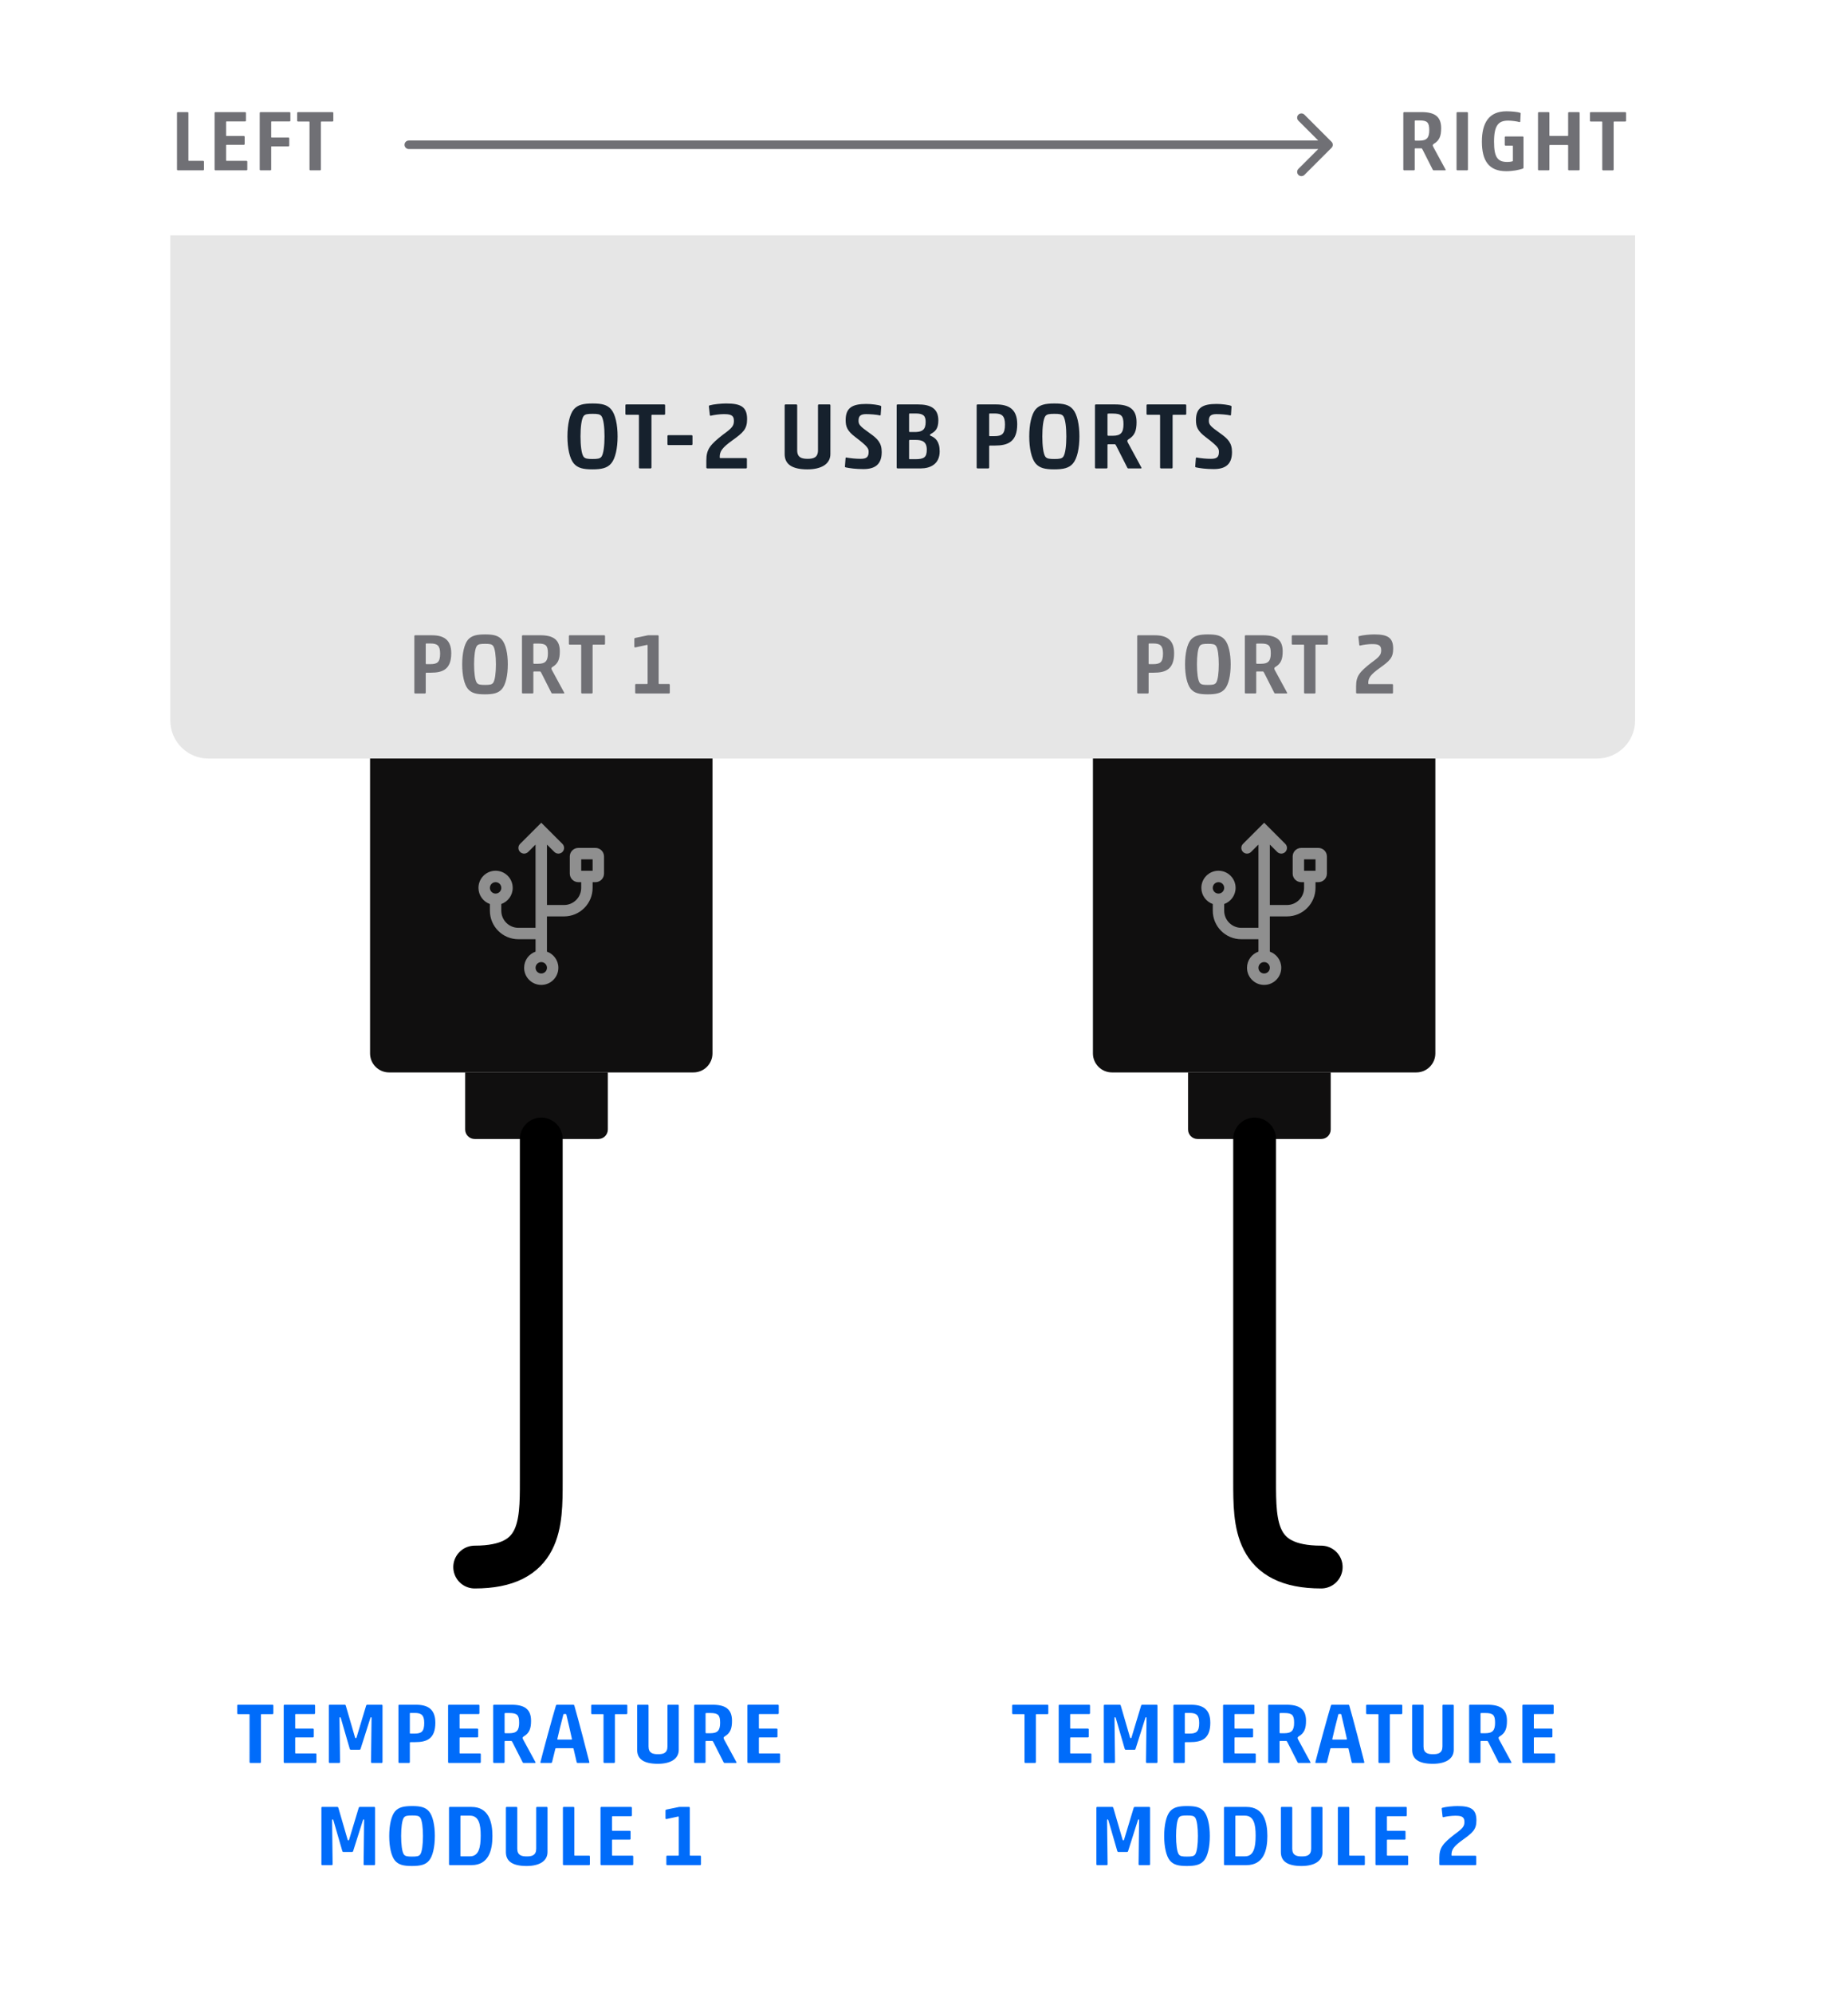 <svg fill="none" height="234" viewBox="0 0 217 234" width="217" xmlns="http://www.w3.org/2000/svg"><path d="m0 0h217v234h-217z" fill="#fff"/><path d="m20 27.637h172v56.961c0 2.467-2 4.468-4.468 4.468h-163.065c-2.467 0-4.468-2-4.468-4.468z" fill="#e6e6e6"/><path d="m43.454 89.064h40.208v34.623c0 1.234-1 2.234-2.234 2.234h-35.74c-1.234 0-2.234-1-2.234-2.234z" fill="#100f0f"/><path clip-rule="evenodd" d="m63.558 96.603 2.484 2.484c.262.262.262.686 0 .947-.262.262-.686.262-.948 0l-.868-.867v7.095h2.011c1.11 0 2.01-.9 2.01-2.011v-.67h-.335c-.555 0-1.005-.45-1.005-1.005v-2.01c0-.555.45-1.006 1.005-1.006h2.01c.555 0 1.005.451 1.005 1.006v2.01c0 .555-.45 1.005-1.005 1.005h-.335v.67c0 1.851-1.5 3.351-3.351 3.351h-2.011v4.137c.781.276 1.341 1.021 1.341 1.896 0 1.111-.9 2.011-2.01 2.011s-2.01-.9-2.01-2.011c0-.875.559-1.62 1.34-1.896v-1.457h-2.01c-1.851 0-3.351-1.5-3.351-3.351v-.784c-.781-.276-1.341-1.021-1.341-1.896 0-1.111.9-2.011 2.01-2.011s2.01.9 2.01 2.011c0 .875-.559 1.619-1.34 1.896v.784c0 1.111.9 2.011 2.01 2.011h2.01v-9.773l-.865.865c-.262.262-.686.262-.948 0-.262-.261-.262-.685 0-.947zm-5.362 6.979c-.37 0-.67.3-.67.67s.3.67.67.67.67-.3.67-.67-.3-.67-.67-.67zm5.361 9.384c-.37 0-.67.3-.67.67s.3.67.67.67.67-.3.67-.67-.3-.67-.67-.67zm4.691-10.724v-1.34h1.34v1.34z" fill="#8f8f8f" fill-rule="evenodd"/><path d="m54.623 125.922h16.753v6.701c0 .617-.5 1.117-1.117 1.117h-14.52c-.617 0-1.117-.5-1.117-1.117z" fill="#100f0f"/><path d="m63.558 133.74v40.208c0 5.026 0 10.052-7.818 10.052" stroke="#000" stroke-linecap="round" stroke-linejoin="round" stroke-width="5.026"/><path d="m128.337 89.064h40.208v34.623c0 1.234-1 2.234-2.234 2.234h-35.74c-1.234 0-2.234-1-2.234-2.234z" fill="#100f0f"/><path clip-rule="evenodd" d="m148.441 96.603 2.484 2.484c.262.262.262.686 0 .947-.261.262-.686.262-.947 0l-.868-.867v7.095h2.011c1.11 0 2.01-.9 2.01-2.011v-.67h-.335c-.555 0-1.005-.45-1.005-1.005v-2.01c0-.555.45-1.006 1.005-1.006h2.011c.555 0 1.005.451 1.005 1.006v2.01c0 .555-.45 1.005-1.005 1.005h-.335v.67c0 1.851-1.501 3.351-3.351 3.351h-2.011v4.137c.781.276 1.341 1.021 1.341 1.896 0 1.111-.901 2.011-2.011 2.011s-2.01-.9-2.01-2.011c0-.875.559-1.62 1.34-1.896v-1.457h-2.01c-1.851 0-3.351-1.5-3.351-3.351v-.784c-.781-.276-1.341-1.021-1.341-1.896 0-1.111.9-2.011 2.011-2.011 1.11 0 2.01.9 2.01 2.011 0 .875-.559 1.619-1.339 1.896v.784c0 1.111.9 2.011 2.01 2.011h2.01v-9.773l-.865.865c-.262.262-.686.262-.948 0-.262-.261-.262-.685 0-.947zm-5.362 6.979c-.37 0-.67.3-.67.67s.3.67.67.67.67-.3.67-.67-.3-.67-.67-.67zm5.361 9.384c-.37 0-.67.3-.67.67s.3.67.67.67.67-.3.67-.67-.3-.67-.67-.67zm4.691-10.724v-1.34h1.341v1.34z" fill="#8f8f8f" fill-rule="evenodd"/><path d="m139.506 125.922h16.753v6.701c0 .617-.5 1.117-1.117 1.117h-14.519c-.617 0-1.117-.5-1.117-1.117z" fill="#100f0f"/><path d="m147.323 133.74v40.208c0 5.026 0 10.052 7.819 10.052" stroke="#000" stroke-linecap="round" stroke-linejoin="round" stroke-width="5.026"/><path d="m48.755 74.592c-.06 0-.101.04-.101.101v6.634c0 .06.04.101.101.101h1.136c.06 0 .101-.04.101-.101v-2.272c0-.05.02-.07.141-.07h.472c1.357 0 2.382-.372 2.382-2.282 0-1.598-.895-2.111-2.272-2.111zm1.307 3.388c-.06 0-.07-.02-.07-.07v-2.282c0-.04.01-.07.07-.07h.503c.784 0 1.116.251 1.116 1.176 0 1.025-.332 1.246-1.136 1.246zm5.607.03c0-.965.101-1.85.322-2.161.161-.221.442-.251.975-.251.513 0 .784.03.945.251.221.312.322 1.196.322 2.161 0 .955-.101 1.849-.322 2.161-.161.221-.432.251-.965.251-.513 0-.794-.03-.955-.251-.221-.312-.322-1.206-.322-2.161zm3.96 0c0-1.277-.241-2.362-.683-2.885-.422-.503-1.005-.633-1.98-.633-.975 0-1.588.131-2.021.633-.432.523-.673 1.608-.673 2.885s.241 2.362.673 2.885c.432.503 1.015.633 1.99.633.975 0 1.588-.131 2.01-.633.442-.523.683-1.608.683-2.885zm5.111 3.327c.03.07.06.09.121.09h1.337c.08 0 .08-.05.05-.101l-1.337-2.463c-.111-.181-.161-.291-.161-.392 0-.04.03-.081.101-.141.694-.402.885-.945.885-1.849 0-1.377-.774-1.89-2.302-1.89h-2.041c-.06 0-.101.04-.101.101v6.634c0 .06.04.101.101.101h1.136c.06 0 .101-.04.101-.101v-2.413c0-.05.03-.07.081-.07h.704c.06.01.08.04.161.191zm-1.548-3.398h-.493c-.05-.01-.07-.03-.07-.08v-2.232c0-.04.02-.06.131-.06h.432c.905 0 1.146.231 1.146 1.136 0 .895-.281 1.236-1.146 1.236zm5.056 3.388c0 .06.04.101.101.101h1.136c.06 0 .101-.04.101-.101v-5.569c0-.04.02-.06.06-.06h1.297c.06 0 .101-.04.101-.101v-.905c0-.06-.04-.101-.101-.101h-4.041c-.06 0-.101.04-.101.101v.905c0 .06.04.101.101.101h1.287c.04 0 .06.02.06.06zm6.34-6.423c-.06.02-.101.05-.101.111v.905c0 .06.04.101.101.101l1.397-.302c.03 0 .05.02.06.05v4.483c0 .04-.02.06-.06.06h-1.297c-.06 0-.101.04-.101.101v.915c0 .06.04.101.101.101h3.86c.06 0 .101-.04.101-.101v-.915c0-.06-.04-.101-.101-.101h-1.146c-.04 0-.06-.02-.06-.06v-5.559c0-.06-.04-.101-.101-.101h-1.086c-.06 0-.141.01-.201.03z" fill="#707075"/><path d="m68.166 51.243c0-1.061.111-2.033.354-2.376.177-.243.486-.276 1.072-.276.564 0 .862.033 1.039.276.243.343.354 1.315.354 2.376 0 1.05-.111 2.033-.354 2.376-.177.243-.475.276-1.061.276-.564 0-.873-.033-1.05-.276-.243-.343-.354-1.326-.354-2.376zm4.354 0c0-1.403-.265-2.597-.751-3.171-.464-.552-1.105-.696-2.177-.696-1.072 0-1.746.144-2.221.696-.475.575-.74 1.768-.74 3.171 0 1.403.265 2.597.74 3.171.475.552 1.116.696 2.188.696 1.072 0 1.746-.144 2.21-.696.486-.575.751-1.768.751-3.171zm2.507 3.647c0 .066.044.111.111.111h1.249c.066 0 .111-.044.111-.111v-6.122c0-.044.022-.066.066-.066h1.425c.066 0 .111-.044.111-.111v-.995c0-.066-.044-.111-.111-.111h-4.442c-.066 0-.111.044-.111.111v.995c0 .066.044.111.111.111h1.414c.044 0 .066.022.066.066zm6.176-2.63c.066 0 .111-.044.111-.111v-.939c0-.066-.044-.111-.111-.111h-2.718c-.066 0-.111.044-.111.111v.939c0 .066.044.111.111.111zm4.091-4.884c-.597 0-1.514.088-1.967.221-.066.022-.088.044-.088.111l.111.995c.011.088.044.121.111.111.376-.1 1.061-.188 1.514-.188.762 0 1.204.088 1.204.785 0 .586-.21.851-1.271 1.613-1.525 1.193-1.967 1.724-1.967 3.039v.829c0 .088.077.111.166.111h4.486c.066 0 .111-.044.111-.111v-.995c0-.066-.044-.111-.111-.111h-2.983c-.088 0-.099-.022-.099-.122 0-.652.254-1.072 1.47-1.945 1.293-.928 1.746-1.326 1.746-2.508 0-1.448-.751-1.834-2.431-1.834zm12.217.221c0-.066-.044-.111-.111-.111h-1.238c-.066 0-.111.044-.111.111v5.271c0 .873-.552 1.006-1.216 1.006s-1.227-.133-1.227-.995v-5.282c0-.066-.044-.111-.111-.111h-1.249c-.066 0-.111.044-.111.111v5.713c0 1.193.851 1.801 2.674 1.801 1.602 0 2.696-.608 2.696-1.801zm5.833 1.182c.044 0 .066-.033.066-.066l.066-.961c0-.033-.011-.077-.055-.1-.265-.111-1.072-.221-1.702-.221-1.602 0-2.42.42-2.42 1.901 0 .773.199 1.282 1.139 1.989 1.513 1.149 1.558 1.348 1.558 1.757 0 .608-.277.796-.929.796-.574 0-1.149-.055-1.701-.155-.055 0-.077.033-.077.077l-.077.995c0 .044.033.077.099.088.431.1 1.204.199 2.078.199 1.392 0 2.144-.575 2.144-2 0-1.083-.487-1.569-1.415-2.221-1.16-.818-1.304-1.017-1.304-1.459 0-.552.232-.773.895-.773.487 0 1.238.055 1.636.155zm2.057-1.293c-.067 0-.111.044-.111.111v7.293c0 .066.044.111.111.111h2.718c1.105 0 2.221-.497 2.221-2 0-1.193-.519-1.613-1.072-1.834-.055-.022-.066-.044-.066-.088 0-.055.022-.077.132-.144.431-.254.851-.541.851-1.569 0-1.425-.928-1.879-2.409-1.879zm1.447 3.238c-.066 0-.099-.011-.099-.088v-2.011c0-.044.022-.077.077-.077h.696c.906 0 1.172.287 1.172.995 0 .906-.398 1.149-1.128 1.182zm-.022 3.193c-.055 0-.077-.011-.077-.077v-2.088c0-.077.033-.1.099-.1h.674c.752 0 1.304.199 1.304 1.138 0 .917-.32 1.127-1.381 1.127zm7.968-6.431c-.067 0-.111.044-.111.111v7.293c0 .066.044.111.111.111h1.248c.067 0 .111-.044.111-.111v-2.497c0-.055.022-.077.154-.077h.52c1.492 0 2.619-.409 2.619-2.508 0-1.757-.984-2.321-2.498-2.321zm1.436 3.724c-.066 0-.077-.022-.077-.077v-2.508c0-.044.011-.077.077-.077h.553c.861 0 1.226.276 1.226 1.293 0 1.127-.365 1.37-1.249 1.37zm6.164.033c0-1.061.11-2.033.353-2.376.177-.243.487-.276 1.072-.276.564 0 .862.033 1.039.276.243.343.354 1.315.354 2.376 0 1.05-.111 2.033-.354 2.376-.177.243-.475.276-1.061.276-.563 0-.873-.033-1.05-.276-.243-.343-.353-1.326-.353-2.376zm4.354 0c0-1.403-.266-2.597-.752-3.171-.464-.552-1.105-.696-2.177-.696s-1.746.144-2.221.696c-.475.575-.74 1.768-.74 3.171 0 1.403.265 2.597.74 3.171.475.552 1.116.696 2.188.696s1.746-.144 2.21-.696c.486-.575.752-1.768.752-3.171zm5.618 3.658c.033.077.066.1.133.1h1.469c.089 0 .089-.055.056-.111l-1.47-2.707c-.122-.199-.177-.32-.177-.431 0-.044.033-.088.111-.155.762-.442.972-1.039.972-2.033 0-1.514-.851-2.077-2.53-2.077h-2.244c-.066 0-.11.044-.11.111v7.293c0 .066.044.111.11.111h1.249c.066 0 .111-.044.111-.111v-2.652c0-.055.033-.077.088-.077h.773c.067.011.089.044.177.21zm-1.702-3.735h-.541c-.055-.011-.077-.033-.077-.088v-2.453c0-.044.022-.066.143-.066h.475c.995 0 1.26.254 1.26 1.249 0 .983-.309 1.359-1.26 1.359zm5.559 3.724c0 .066.044.111.11.111h1.249c.066 0 .11-.044.11-.111v-6.122c0-.044.022-.066.066-.066h1.426c.066 0 .11-.044.11-.111v-.995c0-.066-.044-.111-.11-.111h-4.442c-.066 0-.111.044-.111.111v.995c0 .066.045.111.111.111h1.414c.044 0 .067.022.067.066zm8.257-6.111c.044 0 .066-.033.066-.066l.066-.961c0-.033-.011-.077-.055-.1-.265-.111-1.072-.221-1.702-.221-1.602 0-2.42.42-2.42 1.901 0 .773.199 1.282 1.138 1.989 1.514 1.149 1.558 1.348 1.558 1.757 0 .608-.276.796-.928.796-.574 0-1.149-.055-1.701-.155-.056 0-.078.033-.078.077l-.077.995c0 .044.033.077.099.088.431.1 1.205.199 2.078.199 1.392 0 2.143-.575 2.143-2 0-1.083-.486-1.569-1.414-2.221-1.16-.818-1.304-1.017-1.304-1.459 0-.552.232-.773.895-.773.486 0 1.238.055 1.636.155z" fill="#16212d"/><path d="m29.302 206.899c0 .061.04.101.101.101h1.136c.06 0 .101-.04.101-.101v-5.568c0-.041.02-.061.06-.061h1.297c.06 0 .101-.04.101-.1v-.905c0-.06-.04-.1-.101-.1h-4.041c-.06 0-.101.04-.101.1v.905c0 .06.04.1.101.1h1.287c.04 0 .06.02.06.061zm4.013 0c0 .061.04.101.101.101h3.639c.06 0 .101-.04.101-.101v-.914c0-.061-.04-.101-.101-.101h-2.332c-.04 0-.06-.02-.06-.06v-1.759c0-.04.02-.06.06-.06h2.02c.06 0 .101-.041.101-.101v-.834c0-.061-.04-.101-.101-.101h-2.02c-.04 0-.06-.02-.06-.06v-1.588c0-.041.02-.061.06-.061h2.171c.06 0 .101-.04.101-.1v-.895c0-.06-.04-.1-.101-.1h-3.478c-.06 0-.101.04-.101.1zm8.565-2.935c-.03.101-.04.131-.101.131-.05 0-.06-.02-.101-.131l-1.076-3.699c-.02-.05-.05-.1-.111-.1h-1.779c-.06 0-.101.04-.101.1v6.634c0 .061.04.101.101.101h1.116c.06 0 .101-.04.101-.101l-.06-5.116c0-.121.01-.151.06-.151.05 0 .06.02.101.131l1.025 3.538c.05.151.07.151.191.151h.945c.111 0 .121-.02.171-.171l1.116-3.518c.02-.091.05-.131.09-.131.05 0 .06.02.06.121l-.06 5.146c0 .061.04.101.101.101h1.146c.06 0 .101-.04.101-.101v-6.634c0-.06-.04-.1-.101-.1h-1.689c-.06 0-.121.05-.131.1zm5.008-3.799c-.06 0-.101.04-.101.1v6.634c0 .061.04.101.101.101h1.136c.06 0 .101-.04.101-.101v-2.271c0-.051.02-.071.141-.071h.472c1.357 0 2.382-.372 2.382-2.281 0-1.599-.895-2.111-2.272-2.111zm1.307 3.387c-.06 0-.07-.02-.07-.07v-2.282c0-.04.01-.07.07-.07h.503c.784 0 1.116.251 1.116 1.176 0 1.025-.332 1.246-1.136 1.246zm4.421 3.347c0 .061.04.101.101.101h3.639c.06 0 .101-.04.101-.101v-.914c0-.061-.04-.101-.101-.101h-2.332c-.04 0-.06-.02-.06-.06v-1.759c0-.04.02-.06.06-.06h2.021c.06 0 .101-.041.101-.101v-.834c0-.061-.04-.101-.101-.101h-2.021c-.04 0-.06-.02-.06-.06v-1.588c0-.041.02-.061.06-.061h2.171c.06 0 .101-.04.101-.1v-.895c0-.06-.04-.1-.101-.1h-3.478c-.06 0-.101.04-.101.1zm8.746.011c.03.07.06.09.121.09h1.337c.08 0 .08-.05.05-.101l-1.337-2.462c-.111-.181-.161-.292-.161-.392 0-.04.03-.081.101-.141.694-.402.885-.945.885-1.85 0-1.377-.774-1.889-2.302-1.889h-2.041c-.06 0-.101.04-.101.1v6.634c0 .061.04.101.101.101h1.136c.06 0 .101-.04.101-.101v-2.412c0-.05.03-.07.08-.07h.704c.06.01.08.04.161.191zm-1.548-3.398h-.493c-.05-.01-.07-.03-.07-.08v-2.232c0-.04.02-.06.131-.06h.432c.905 0 1.146.231 1.146 1.136 0 .894-.281 1.236-1.146 1.236zm7.899 3.387c.02.081.06.101.131.101h1.287c.05 0 .07-.02.07-.06 0-.01 0-.03 0-.041-.211-.884-1.327-5.136-1.759-6.634-.02-.06-.05-.1-.121-.1h-1.92c-.06 0-.101.04-.121.1-.422 1.397-1.518 5.418-1.819 6.634-.01.011-.01.031-.01.041 0 .04.03.06.08.06h1.166c.06 0 .101-.02.131-.101l.382-1.558c.01-.05.05-.07.101-.07h1.96c.05 0 .07.02.08.07zm-2.211-2.643c-.04 0-.06-.01-.06-.06.111-.513.503-2.111.714-2.895.01-.041.04-.051.171-.051s.161.01.171.051c.191.784.553 2.382.663 2.895 0 .05-.02.06-.06.06zm5.364 2.643c0 .061.04.101.101.101h1.136c.06 0 .101-.04.101-.101v-5.568c0-.041.02-.061.06-.061h1.297c.06 0 .101-.04.101-.1v-.905c0-.06-.04-.1-.101-.1h-4.041c-.06 0-.101.04-.101.1v.905c0 .06.04.1.101.1h1.287c.04 0 .06.02.06.061zm8.838-6.634c0-.06-.04-.1-.101-.1h-1.126c-.06 0-.101.04-.101.1v4.795c0 .794-.503.915-1.106.915-.603 0-1.116-.121-1.116-.905v-4.805c0-.06-.04-.1-.101-.1h-1.136c-.06 0-.101.04-.101.1v5.197c0 1.086.774 1.639 2.433 1.639 1.458 0 2.453-.553 2.453-1.639zm5.256 6.645c.03.07.06.09.121.09h1.337c.081 0 .081-.05.05-.101l-1.337-2.462c-.111-.181-.161-.292-.161-.392 0-.04.03-.081.101-.141.694-.402.884-.945.884-1.85 0-1.377-.774-1.889-2.302-1.889h-2.041c-.06 0-.101.04-.101.1v6.634c0 .061.04.101.101.101h1.136c.06 0 .101-.04.101-.101v-2.412c0-.05.03-.07.08-.07h.704c.06.01.081.04.161.191zm-1.548-3.398h-.492c-.05-.01-.07-.03-.07-.08v-2.232c0-.04.02-.06.131-.06h.432c.905 0 1.146.231 1.146 1.136 0 .894-.281 1.236-1.146 1.236zm4.351 3.387c0 .061.04.101.101.101h3.639c.06 0 .101-.04.101-.101v-.914c0-.061-.04-.101-.101-.101h-2.332c-.04 0-.06-.02-.06-.06v-1.759c0-.04.02-.06.06-.06h2.021c.06 0 .101-.041.101-.101v-.834c0-.061-.04-.101-.101-.101h-2.021c-.04 0-.06-.02-.06-.06v-1.588c0-.041.02-.061.06-.061h2.171c.06 0 .101-.04.101-.1v-.895c0-.06-.04-.1-.101-.1h-3.478c-.06 0-.101.04-.101.1zm-46.755 9.065c-.03.101-.04.131-.101.131-.05 0-.06-.02-.101-.131l-1.076-3.699c-.02-.05-.05-.1-.111-.1h-1.779c-.06 0-.101.04-.101.1v6.634c0 .061.04.101.101.101h1.116c.06 0 .101-.04.101-.101l-.06-5.116c0-.121.01-.151.06-.151.05 0 .06.02.101.131l1.025 3.538c.05.151.07.151.191.151h.945c.111 0 .121-.02.171-.171l1.116-3.518c.02-.091.05-.131.09-.131.05 0 .06.02.06.121l-.06 5.146c0 .061.04.101.101.101h1.146c.06 0 .101-.04.101-.101v-6.634c0-.06-.04-.1-.101-.1h-1.689c-.06 0-.121.05-.131.1zm6.094-.382c0-.965.101-1.849.322-2.161.161-.221.442-.251.975-.251.513 0 .784.03.945.251.221.312.322 1.196.322 2.161 0 .955-.101 1.85-.322 2.162-.161.221-.432.251-.965.251-.513 0-.794-.03-.955-.251-.221-.312-.322-1.207-.322-2.162zm3.96 0c0-1.276-.241-2.362-.683-2.885-.422-.502-1.005-.633-1.98-.633-.975 0-1.588.131-2.021.633-.432.523-.673 1.609-.673 2.885 0 1.277.241 2.363.673 2.885.432.503 1.015.634 1.99.634.975 0 1.588-.131 2.01-.634.442-.522.683-1.608.683-2.885zm5.383-.05c0 1.407-.231 2.433-1.256 2.433h-1.076c-.04 0-.05-.01-.05-.061v-4.654c0-.04.02-.06.06-.06h1.055c1.035 0 1.267.985 1.267 2.342zm-3.619-3.367c-.06 0-.101.04-.101.1v6.634c0 .061.04.101.101.101h2.533c2.041 0 2.463-1.769 2.463-3.418 0-1.638-.422-3.417-2.463-3.417zm11.466.1c0-.06-.04-.1-.101-.1h-1.126c-.06 0-.101.04-.101.1v4.795c0 .794-.503.915-1.106.915s-1.116-.121-1.116-.905v-4.805c0-.06-.04-.1-.101-.1h-1.136c-.06 0-.101.04-.101.1v5.197c0 1.086.774 1.639 2.433 1.639 1.458 0 2.453-.553 2.453-1.639zm1.808 6.634c0 .061.04.101.101.101h2.965c.06 0 .101-.04.101-.101v-.914c0-.061-.04-.101-.101-.101h-1.669c-.04 0-.06-.02-.06-.06v-5.559c0-.06-.04-.1-.101-.1h-1.136c-.06 0-.101.04-.101.1zm4.415 0c0 .061.04.101.101.101h3.639c.06 0 .101-.04.101-.101v-.914c0-.061-.04-.101-.101-.101h-2.332c-.04 0-.06-.02-.06-.06v-1.759c0-.04.02-.06.06-.06h2.021c.06 0 .101-.041.101-.101v-.834c0-.061-.04-.101-.101-.101h-2.021c-.04 0-.06-.02-.06-.06v-1.588c0-.041.02-.061.06-.061h2.171c.06 0 .101-.04.101-.1v-.895c0-.06-.04-.1-.101-.1h-3.478c-.06 0-.101.04-.101.1zm7.733-6.423c-.06.02-.101.051-.101.111v.905c0 .06.04.1.101.1l1.397-.302c.03 0 .05.021.06.051v4.483c0 .04-.02.06-.06.06h-1.297c-.06 0-.101.04-.101.101v.914c0 .061.04.101.101.101h3.86c.06 0 .101-.04.101-.101v-.914c0-.061-.04-.101-.101-.101h-1.146c-.04 0-.06-.02-.06-.06v-5.559c0-.06-.04-.1-.101-.1h-1.086c-.06 0-.141.01-.201.03z" fill="#006cfa"/><path d="m120.302 206.899c0 .061.041.101.101.101h1.136c.06 0 .1-.04.1-.101v-5.568c0-.041.02-.061.061-.061h1.296c.061 0 .101-.04.101-.1v-.905c0-.06-.04-.1-.101-.1h-4.041c-.06 0-.1.04-.1.1v.905c0 .06.04.1.1.1h1.287c.04 0 .06.02.06.061zm4.014 0c0 .061.04.101.1.101h3.639c.06 0 .1-.04.1-.101v-.914c0-.061-.04-.101-.1-.101h-2.332c-.04 0-.061-.02-.061-.06v-1.759c0-.04.021-.06.061-.06h2.02c.061 0 .101-.041.101-.101v-.834c0-.061-.04-.101-.101-.101h-2.02c-.04 0-.061-.02-.061-.06v-1.588c0-.041.021-.061.061-.061h2.171c.06 0 .101-.04.101-.1v-.895c0-.06-.041-.1-.101-.1h-3.478c-.06 0-.1.04-.1.1zm8.564-2.935c-.03.101-.04.131-.1.131-.05 0-.06-.02-.101-.131l-1.075-3.699c-.02-.05-.05-.1-.111-.1h-1.779c-.06 0-.1.04-.1.1v6.634c0 .061.04.101.1.101h1.116c.06 0 .1-.04.1-.101l-.06-5.116c0-.121.01-.151.06-.151.051 0 .061.02.101.131l1.025 3.538c.05.151.071.151.191.151h.945c.111 0 .121-.02.171-.171l1.116-3.518c.02-.091.05-.131.09-.131.05 0 .061.02.061.121l-.061 5.146c0 .061.04.101.101.101h1.146c.06 0 .1-.04.1-.101v-6.634c0-.06-.04-.1-.1-.1h-1.689c-.06 0-.121.05-.131.1zm5.008-3.799c-.06 0-.1.04-.1.1v6.634c0 .061.04.101.1.101h1.136c.061 0 .101-.04.101-.101v-2.271c0-.051.02-.071.141-.071h.472c1.357 0 2.382-.372 2.382-2.281 0-1.599-.894-2.111-2.271-2.111zm1.307 3.387c-.06 0-.07-.02-.07-.07v-2.282c0-.04.01-.07.07-.07h.503c.784 0 1.116.251 1.116 1.176 0 1.025-.332 1.246-1.136 1.246zm4.421 3.347c0 .061.04.101.101.101h3.638c.061 0 .101-.04.101-.101v-.914c0-.061-.04-.101-.101-.101h-2.332c-.04 0-.06-.02-.06-.06v-1.759c0-.04.02-.06.06-.06h2.021c.06 0 .1-.041.1-.101v-.834c0-.061-.04-.101-.1-.101h-2.021c-.04 0-.06-.02-.06-.06v-1.588c0-.041.02-.061.06-.061h2.172c.06 0 .1-.04.1-.1v-.895c0-.06-.04-.1-.1-.1h-3.478c-.061 0-.101.04-.101.1zm8.746.011c.03.07.06.09.121.09h1.336c.081 0 .081-.05.051-.101l-1.337-2.462c-.111-.181-.161-.292-.161-.392 0-.04.03-.081.101-.141.693-.402.884-.945.884-1.85 0-1.377-.774-1.889-2.302-1.889h-2.04c-.061 0-.101.04-.101.1v6.634c0 .061.04.101.101.101h1.136c.06 0 .1-.04.1-.101v-2.412c0-.05.03-.07.08-.07h.704c.06.01.081.04.161.191zm-1.548-3.398h-.493c-.05-.01-.07-.03-.07-.08v-2.232c0-.04.02-.06.131-.06h.432c.905 0 1.146.231 1.146 1.136 0 .894-.282 1.236-1.146 1.236zm7.899 3.387c.02.081.06.101.13.101h1.287c.05 0 .07-.02.07-.06 0-.01 0-.03 0-.041-.211-.884-1.326-5.136-1.759-6.634-.02-.06-.05-.1-.12-.1h-1.92c-.061 0-.101.04-.121.1-.422 1.397-1.518 5.418-1.819 6.634-.01.011-.01.031-.01.041 0 .04.03.06.08.06h1.166c.06 0 .101-.02.131-.101l.382-1.558c.01-.05.05-.07.1-.07h1.96c.051 0 .071.02.081.07zm-2.212-2.643c-.04 0-.06-.01-.06-.06.111-.513.503-2.111.714-2.895.01-.041.04-.051.171-.051.13 0 .16.01.17.051.191.784.553 2.382.664 2.895 0 .05-.02.06-.06.06zm5.364 2.643c0 .061.04.101.101.101h1.136c.06 0 .1-.04.1-.101v-5.568c0-.041.02-.061.06-.061h1.297c.06 0 .101-.04.101-.1v-.905c0-.06-.041-.1-.101-.1h-4.041c-.06 0-.1.04-.1.1v.905c0 .06.04.1.1.1h1.287c.04 0 .06.02.06.061zm8.838-6.634c0-.06-.04-.1-.1-.1h-1.126c-.06 0-.101.04-.101.1v4.795c0 .794-.502.915-1.105.915s-1.116-.121-1.116-.905v-4.805c0-.06-.04-.1-.101-.1h-1.135c-.061 0-.101.04-.101.1v5.197c0 1.086.774 1.639 2.433 1.639 1.457 0 2.452-.553 2.452-1.639zm5.256 6.645c.03.07.061.09.121.09h1.337c.08 0 .08-.05.05-.101l-1.337-2.462c-.11-.181-.161-.292-.161-.392 0-.04.031-.081.101-.141.693-.402.884-.945.884-1.85 0-1.377-.774-1.889-2.301-1.889h-2.041c-.06 0-.101.04-.101.1v6.634c0 .061.041.101.101.101h1.136c.06 0 .1-.04.1-.101v-2.412c0-.05.031-.07.081-.07h.703c.061.01.081.04.161.191zm-1.548-3.398h-.492c-.051-.01-.071-.03-.071-.08v-2.232c0-.04.02-.06.131-.06h.432c.905 0 1.146.231 1.146 1.136 0 .894-.281 1.236-1.146 1.236zm4.351 3.387c0 .061.04.101.1.101h3.639c.06 0 .101-.04.101-.101v-.914c0-.061-.041-.101-.101-.101h-2.332c-.04 0-.06-.02-.06-.06v-1.759c0-.04.02-.06.06-.06h2.02c.061 0 .101-.041.101-.101v-.834c0-.061-.04-.101-.101-.101h-2.02c-.04 0-.06-.02-.06-.06v-1.588c0-.041.02-.061.06-.061h2.171c.061 0 .101-.04.101-.1v-.895c0-.06-.04-.1-.101-.1h-3.478c-.06 0-.1.04-.1.1zm-46.755 9.065c-.03.101-.04.131-.101.131-.05 0-.06-.02-.1-.131l-1.076-3.699c-.02-.05-.05-.1-.11-.1h-1.78c-.06 0-.1.04-.1.1v6.634c0 .061.04.101.1.101h1.116c.061 0 .101-.04.101-.101l-.061-5.116c0-.121.011-.151.061-.151s.06.02.1.131l1.026 3.538c.05.151.07.151.191.151h.944c.111 0 .121-.02.171-.171l1.116-3.518c.02-.091.05-.131.091-.131.05 0 .06.02.06.121l-.06 5.146c0 .061.04.101.1.101h1.146c.06 0 .101-.04.101-.101v-6.634c0-.06-.041-.1-.101-.1h-1.689c-.06 0-.12.05-.13.1zm6.093-.382c0-.965.101-1.849.322-2.161.161-.221.442-.251.975-.251.513 0 .784.03.945.251.221.312.322 1.196.322 2.161 0 .955-.101 1.85-.322 2.162-.161.221-.432.251-.965.251-.513 0-.794-.03-.955-.251-.221-.312-.322-1.207-.322-2.162zm3.961 0c0-1.276-.241-2.362-.684-2.885-.422-.502-1.005-.633-1.98-.633s-1.588.131-2.02.633c-.433.523-.674 1.609-.674 2.885 0 1.277.241 2.363.674 2.885.432.503 1.015.634 1.99.634s1.588-.131 2.01-.634c.443-.522.684-1.608.684-2.885zm5.382-.05c0 1.407-.231 2.433-1.256 2.433h-1.076c-.04 0-.05-.01-.05-.061v-4.654c0-.04.02-.06.06-.06h1.056c1.035 0 1.266.985 1.266 2.342zm-3.618-3.367c-.061 0-.101.04-.101.1v6.634c0 .061.04.101.101.101h2.533c2.04 0 2.462-1.769 2.462-3.418 0-1.638-.422-3.417-2.462-3.417zm11.465.1c0-.06-.04-.1-.1-.1h-1.126c-.061 0-.101.04-.101.1v4.795c0 .794-.502.915-1.106.915-.603 0-1.115-.121-1.115-.905v-4.805c0-.06-.04-.1-.101-.1h-1.136c-.06 0-.1.04-.1.1v5.197c0 1.086.774 1.639 2.432 1.639 1.458 0 2.453-.553 2.453-1.639zm1.808 6.634c0 .061.04.101.101.101h2.965c.06 0 .101-.04.101-.101v-.914c0-.061-.041-.101-.101-.101h-1.669c-.04 0-.06-.02-.06-.06v-5.559c0-.06-.04-.1-.1-.1h-1.136c-.061 0-.101.04-.101.1zm4.415 0c0 .061.04.101.1.101h3.639c.06 0 .101-.04.101-.101v-.914c0-.061-.041-.101-.101-.101h-2.332c-.04 0-.06-.02-.06-.06v-1.759c0-.04.02-.06.06-.06h2.021c.06 0 .1-.041.1-.101v-.834c0-.061-.04-.101-.1-.101h-2.021c-.04 0-.06-.02-.06-.06v-1.588c0-.041.02-.061.06-.061h2.171c.061 0 .101-.04.101-.1v-.895c0-.06-.04-.1-.101-.1h-3.478c-.06 0-.1.04-.1.1zm9.642-6.835c-.542 0-1.377.081-1.789.201-.06.02-.08.04-.08.101l.1.904c.01.081.04.111.101.101.341-.091.965-.171 1.377-.171.693 0 1.095.08 1.095.714 0 .532-.19.774-1.155 1.467-1.388 1.086-1.79 1.568-1.79 2.765v.753c0 .081.071.101.151.101h4.081c.06 0 .101-.04.101-.101v-.904c0-.061-.041-.101-.101-.101h-2.714c-.08 0-.09-.02-.09-.11 0-.593.231-.975 1.337-1.769 1.176-.845 1.588-1.207 1.588-2.282 0-1.317-.684-1.669-2.212-1.669z" fill="#006cfa"/><g fill="#707075"><path d="m133.638 74.592c-.061 0-.101.04-.101.101v6.634c0 .06.04.101.101.101h1.135c.061 0 .101-.04.101-.101v-2.272c0-.05.02-.07.141-.07h.472c1.357 0 2.382-.372 2.382-2.282 0-1.598-.894-2.111-2.271-2.111zm1.306 3.388c-.06 0-.07-.02-.07-.07v-2.282c0-.04.01-.07.07-.07h.503c.784 0 1.116.251 1.116 1.176 0 1.025-.332 1.246-1.136 1.246zm5.607.03c0-.965.101-1.85.322-2.161.161-.221.442-.251.975-.251.513 0 .784.03.945.251.221.312.322 1.196.322 2.161 0 .955-.101 1.849-.322 2.161-.161.221-.432.251-.965.251-.513 0-.794-.03-.955-.251-.221-.312-.322-1.206-.322-2.161zm3.961 0c0-1.277-.242-2.362-.684-2.885-.422-.503-1.005-.633-1.98-.633s-1.588.131-2.02.633c-.433.523-.674 1.608-.674 2.885s.241 2.362.674 2.885c.432.503 1.015.633 1.99.633s1.588-.131 2.01-.633c.442-.523.684-1.608.684-2.885zm5.111 3.327c.03.07.06.09.12.09h1.337c.081 0 .081-.05.051-.101l-1.337-2.463c-.111-.181-.161-.291-.161-.392 0-.04.03-.081.1-.141.694-.402.885-.945.885-1.849 0-1.377-.774-1.89-2.302-1.89h-2.041c-.06 0-.1.04-.1.101v6.634c0 .06.04.101.1.101h1.136c.061 0 .101-.04.101-.101v-2.413c0-.05.03-.07.08-.07h.704c.06.01.08.04.161.191zm-1.548-3.398h-.493c-.05-.01-.07-.03-.07-.08v-2.232c0-.04.02-.06.131-.06h.432c.904 0 1.146.231 1.146 1.136 0 .895-.282 1.236-1.146 1.236zm5.056 3.388c0 .06.04.101.1.101h1.136c.061 0 .101-.04.101-.101v-5.569c0-.04.02-.06.06-.06h1.297c.06 0 .1-.04.1-.101v-.905c0-.06-.04-.101-.1-.101h-4.041c-.06 0-.101.04-.101.101v.905c0 .06.041.101.101.101h1.287c.04 0 .06.02.06.06zm8.25-6.835c-.543 0-1.378.08-1.79.201-.06.02-.08.04-.08.101l.1.905c.01.08.041.111.101.101.342-.09.965-.171 1.377-.171.694 0 1.096.08 1.096.714 0 .533-.191.774-1.156 1.468-1.387 1.086-1.79 1.568-1.79 2.764v.754c0 .08.071.101.151.101h4.081c.061 0 .101-.04.101-.101v-.905c0-.06-.04-.101-.101-.101h-2.714c-.08 0-.09-.02-.09-.111 0-.593.231-.975 1.337-1.769 1.176-.844 1.588-1.206 1.588-2.282 0-1.317-.684-1.669-2.211-1.669z"/><path d="m20.784 19.899c0 .06.04.101.101.101h2.965c.06 0 .101-.04.101-.101v-.915c0-.06-.04-.101-.101-.101h-1.669c-.04 0-.06-.02-.06-.06v-5.559c0-.06-.04-.101-.101-.101h-1.136c-.06 0-.101.04-.101.101zm4.415 0c0 .06.04.101.101.101h3.639c.06 0 .101-.04.101-.101v-.915c0-.06-.04-.101-.101-.101h-2.332c-.04 0-.06-.02-.06-.06v-1.759c0-.04.02-.06.06-.06h2.021c.06 0 .101-.04.101-.101v-.834c0-.06-.04-.101-.101-.101h-2.021c-.04 0-.06-.02-.06-.06v-1.588c0-.04.02-.06.06-.06h2.171c.06 0 .101-.04.101-.101v-.895c0-.06-.04-.101-.101-.101h-3.478c-.06 0-.101.04-.101.101zm5.298 0c0 .06.04.101.101.101h1.146c.06 0 .101-.04.101-.101v-2.654c0-.04.02-.06.06-.06h1.96c.06 0 .101-.04.101-.101v-.834c0-.06-.04-.101-.101-.101h-1.96c-.04 0-.06-.02-.06-.06v-1.769c0-.04.02-.06.06-.06h2.091c.06 0 .101-.04.101-.101v-.895c0-.06-.04-.101-.101-.101h-3.397c-.06 0-.101.04-.101.101zm5.847 0c0 .06.04.101.101.101h1.136c.06 0 .101-.04.101-.101v-5.569c0-.04.02-.06.06-.06h1.297c.06 0 .101-.04.101-.101v-.905c0-.06-.04-.101-.101-.101h-4.041c-.06 0-.101.04-.101.101v.905c0 .06.04.101.101.101h1.287c.04 0 .06.02.06.06z"/><path d="m48 16.5c-.276 0-.5.224-.5.5s.224.5.5.5zm108.354.854c.195-.195.195-.512 0-.707l-3.182-3.182c-.196-.195-.512-.195-.708 0-.195.195-.195.512 0 .707l2.829 2.828-2.829 2.828c-.195.195-.195.512 0 .707.196.195.512.195.708 0zm-108.354.146h108v-1h-108z"/><path d="m168.232 19.91c.03.07.06.09.12.09h1.337c.081 0 .081-.05.051-.101l-1.337-2.463c-.111-.181-.161-.292-.161-.392 0-.04.03-.08.1-.141.694-.402.885-.945.885-1.85 0-1.377-.774-1.89-2.302-1.89h-2.04c-.061 0-.101.04-.101.101v6.634c0 .06.04.101.101.101h1.135c.061 0 .101-.04.101-.101v-2.413c0-.05.03-.07.08-.07h.704c.06.01.08.04.161.191zm-1.548-3.397h-.493c-.05-.01-.07-.03-.07-.08v-2.232c0-.04.02-.06.131-.06h.432c.905 0 1.146.231 1.146 1.136 0 .895-.282 1.236-1.146 1.236zm5.587 3.488c.06 0 .1-.04.1-.101v-6.634c0-.06-.04-.101-.1-.101h-1.136c-.06 0-.101.04-.101.101v6.634c0 .06.041.101.101.101zm4.825-5.84c.392 0 1.056.09 1.317.171.05.02.101-.02.101-.05l.05-.955c0-.06-.03-.07-.071-.09-.271-.101-1.015-.171-1.598-.171-2.07 0-2.885 1.377-2.885 3.568 0 2.232.815 3.468 2.855 3.468.794 0 1.518-.151 1.94-.301.081-.03.091-.07.091-.171v-3.508c0-.06-.041-.101-.101-.101h-2c-.061 0-.101.04-.101.101v.875c0 .06.04.101.101.101h.794c.04 0 .06.02.06.06v1.699c0 .06-.03.08-.07.09-.121.04-.372.07-.583.07-1.156 0-1.558-.573-1.558-2.372 0-1.91.502-2.483 1.658-2.483zm7.042 1.739c0 .04-.02.06-.06.06h-2.081c-.04 0-.06-.02-.06-.06v-2.634c0-.06-.041-.101-.101-.101h-1.136c-.06 0-.1.04-.1.101v6.634c0 .06.04.101.1.101h1.136c.06 0 .101-.04.101-.101v-2.815c0-.04.02-.06.06-.06h2.081c.04 0 .06.02.06.06v2.815c0 .06.04.101.101.101h1.146c.06 0 .1-.04.1-.101v-6.634c0-.06-.04-.101-.1-.101h-1.146c-.061 0-.101.04-.101.101zm4.007 4.001c0 .06.04.101.1.101h1.136c.06 0 .101-.04.101-.101v-5.569c0-.04.02-.06.06-.06h1.297c.06 0 .1-.04.1-.101v-.905c0-.06-.04-.101-.1-.101h-4.041c-.06 0-.101.04-.101.101v.905c0 .06.041.101.101.101h1.286c.041 0 .061.02.061.06z"/></g></svg>